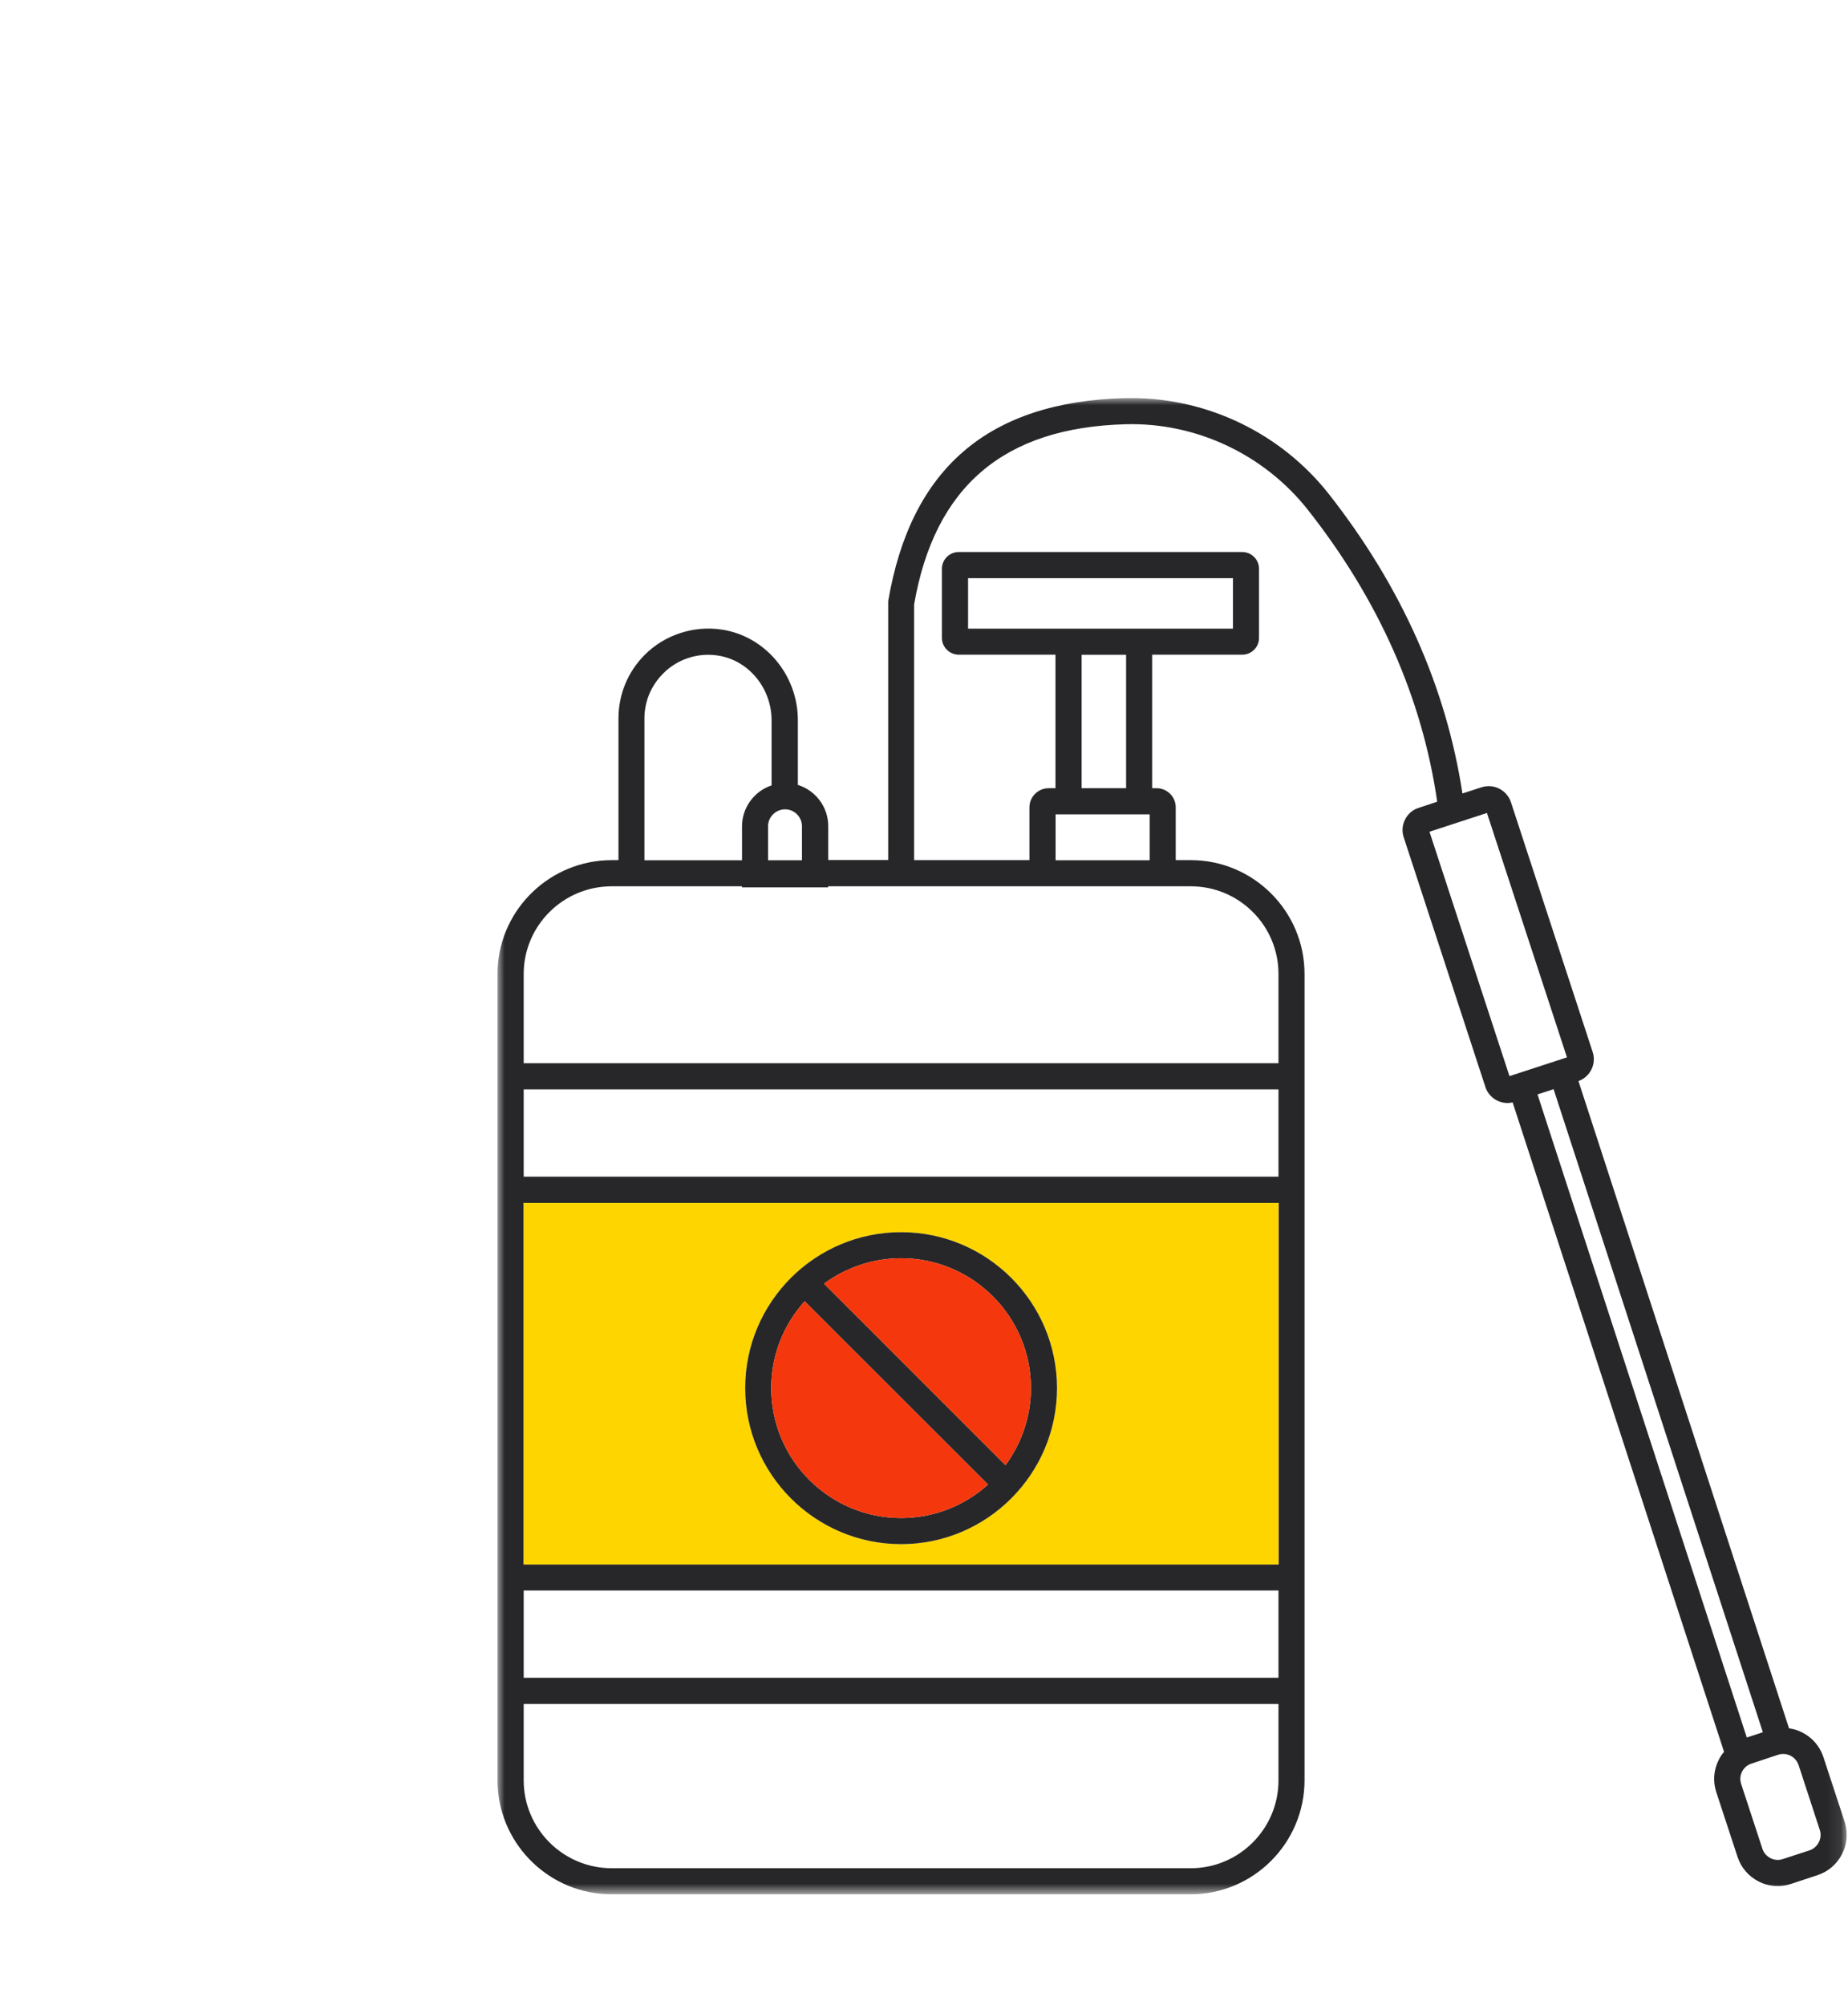<svg width="130" height="141" viewBox="0 0 130 141" fill="none" xmlns="http://www.w3.org/2000/svg">
<mask id="mask0_1285_2" style="mask-type:luminance" maskUnits="userSpaceOnUse" x="35" y="28" width="95" height="106">
<path d="M129.912 28H35V133.244H129.912V28Z" fill="white"/>
</mask>
<g mask="url(#mask0_1285_2)">
<path d="M129.763 128.136L128.27 123.589C128.022 122.829 127.494 122.219 126.784 121.856C126.495 121.707 126.182 121.608 125.852 121.567L111.038 76.038C111.864 75.741 112.318 74.833 112.037 73.991L106.285 56.413C106.153 56.009 105.856 55.671 105.468 55.472C105.08 55.275 104.643 55.242 104.222 55.373L102.877 55.811C101.73 48.301 98.561 41.212 93.461 34.726C90.127 30.5 84.977 28 79.596 28C79.448 28 79.291 28 79.134 28C69.52 28.264 64.073 32.935 62.481 42.285V60.49H58.264V58.105C58.264 56.768 57.381 55.596 56.126 55.208V50.653C56.126 47.476 53.824 44.736 50.77 44.282C48.798 43.985 46.768 44.645 45.357 46.056C44.169 47.245 43.508 48.837 43.508 50.521V60.498H43.03C38.738 60.507 35.223 63.874 35.008 68.099C35 68.239 35 68.371 35 68.511V125.214C35 125.355 35 125.487 35.008 125.627C35.223 129.86 38.738 133.236 43.021 133.236H83.764C88.171 133.236 91.769 129.638 91.769 125.214V68.503C91.769 64.088 88.171 60.498 83.764 60.498H82.708V56.785C82.708 56.042 82.105 55.44 81.362 55.44H81.049V46.048H87.387C88.039 46.048 88.567 45.52 88.567 44.868V40.007C88.567 39.355 88.039 38.827 87.387 38.827H67.449C66.789 38.827 66.26 39.355 66.26 40.007V44.868C66.26 45.52 66.797 46.048 67.449 46.048H74.249V55.44H73.77C73.028 55.44 72.417 56.042 72.417 56.785V60.498H64.305V42.516C65.74 34.222 70.609 30.071 79.175 29.84C84.135 29.7 88.93 31.961 92.008 35.865C96.984 42.178 100.046 49.085 101.102 56.389L99.79 56.826C99.369 56.958 99.039 57.247 98.841 57.643C98.643 58.031 98.61 58.468 98.742 58.881L104.494 76.459C104.717 77.135 105.344 77.581 106.054 77.581C106.169 77.581 106.293 77.564 106.409 77.54L121.28 123.217C121.131 123.39 121.007 123.58 120.908 123.778C120.545 124.496 120.487 125.297 120.735 126.056L122.229 130.603C122.476 131.362 123.005 131.973 123.714 132.336C124.127 132.551 124.597 132.658 125.059 132.658C125.373 132.658 125.687 132.609 125.984 132.509L127.857 131.891C128.608 131.643 129.227 131.115 129.582 130.405C129.945 129.704 130.003 128.895 129.763 128.136ZM55.227 56.925C55.879 56.925 56.415 57.461 56.415 58.113V60.507H54.03V58.113C54.03 57.461 54.575 56.925 55.227 56.925ZM45.332 50.538C45.332 49.341 45.803 48.219 46.653 47.369C47.651 46.362 49.087 45.891 50.49 46.106C52.652 46.428 54.278 48.392 54.278 50.67V55.242C53.056 55.646 52.198 56.809 52.198 58.113V60.507H45.332V50.538ZM89.937 125.223C89.937 128.631 87.172 131.404 83.764 131.404H43.03C39.621 131.404 36.84 128.631 36.84 125.223V119.85H89.937V125.223ZM89.937 118.01H36.84V111.87H89.937V118.01ZM89.937 110.038H36.84V84.604H89.937V110.038ZM89.937 82.763H36.84V76.624H89.937V82.763ZM68.101 44.216V40.668H86.735V44.216H68.101ZM80.876 57.28V60.507H74.257V57.28H80.876ZM76.089 55.44V46.056H79.217V55.44H76.089ZM83.772 62.339C87.172 62.339 89.937 65.103 89.937 68.503V74.783H36.84V68.503C36.84 65.111 39.613 62.339 43.03 62.339H52.198V62.413H58.255V62.339H83.772ZM106.186 75.691L100.558 58.501L104.601 57.181L110.23 74.371L106.186 75.691ZM108.158 76.978L109.289 76.607L124.011 121.839L122.881 122.21L108.158 76.978ZM127.288 130.149L125.414 130.76C125.125 130.859 124.812 130.834 124.548 130.694C124.275 130.554 124.069 130.323 123.978 130.034L122.485 125.478C122.386 125.19 122.41 124.876 122.551 124.604C122.691 124.34 122.922 124.133 123.219 124.042L125.084 123.423C125.2 123.382 125.323 123.366 125.439 123.366C125.621 123.366 125.794 123.407 125.959 123.49C126.231 123.63 126.429 123.869 126.528 124.158L128.014 128.705C128.212 129.299 127.882 129.951 127.288 130.149Z" fill="#272729"/>
<path d="M36.841 84.604V110.038H89.937V84.604H36.841ZM63.389 108.61C57.34 108.61 52.422 103.683 52.422 97.634C52.422 91.585 57.34 86.667 63.389 86.667C69.438 86.667 74.357 91.585 74.357 97.634C74.357 103.683 69.438 108.61 63.389 108.61Z" fill="#FFD500"/>
<path d="M63.389 86.667C57.339 86.667 52.421 91.585 52.421 97.634C52.421 103.683 57.339 108.61 63.389 108.61C69.438 108.61 74.356 103.683 74.356 97.634C74.356 91.585 69.438 86.667 63.389 86.667ZM63.389 106.77C58.354 106.77 54.253 102.677 54.253 97.634C54.253 95.365 55.087 93.211 56.605 91.528L69.504 104.418C67.82 105.936 65.658 106.77 63.389 106.77ZM70.733 103.056L57.967 90.29C59.535 89.134 61.441 88.499 63.389 88.499C68.422 88.499 72.524 92.6 72.524 97.634C72.524 99.582 71.888 101.488 70.733 103.056Z" fill="#272729"/>
<path d="M69.504 104.418C67.82 105.936 65.658 106.77 63.388 106.77C58.354 106.77 54.253 102.677 54.253 97.634C54.253 95.365 55.086 93.211 56.605 91.528L69.504 104.418Z" fill="#F5370D"/>
<path d="M72.524 97.634C72.524 99.582 71.889 101.488 70.733 103.056L57.967 90.29C59.535 89.134 61.441 88.499 63.389 88.499C68.423 88.499 72.524 92.6 72.524 97.634Z" fill="#F5370D"/>
</g>
</svg>
